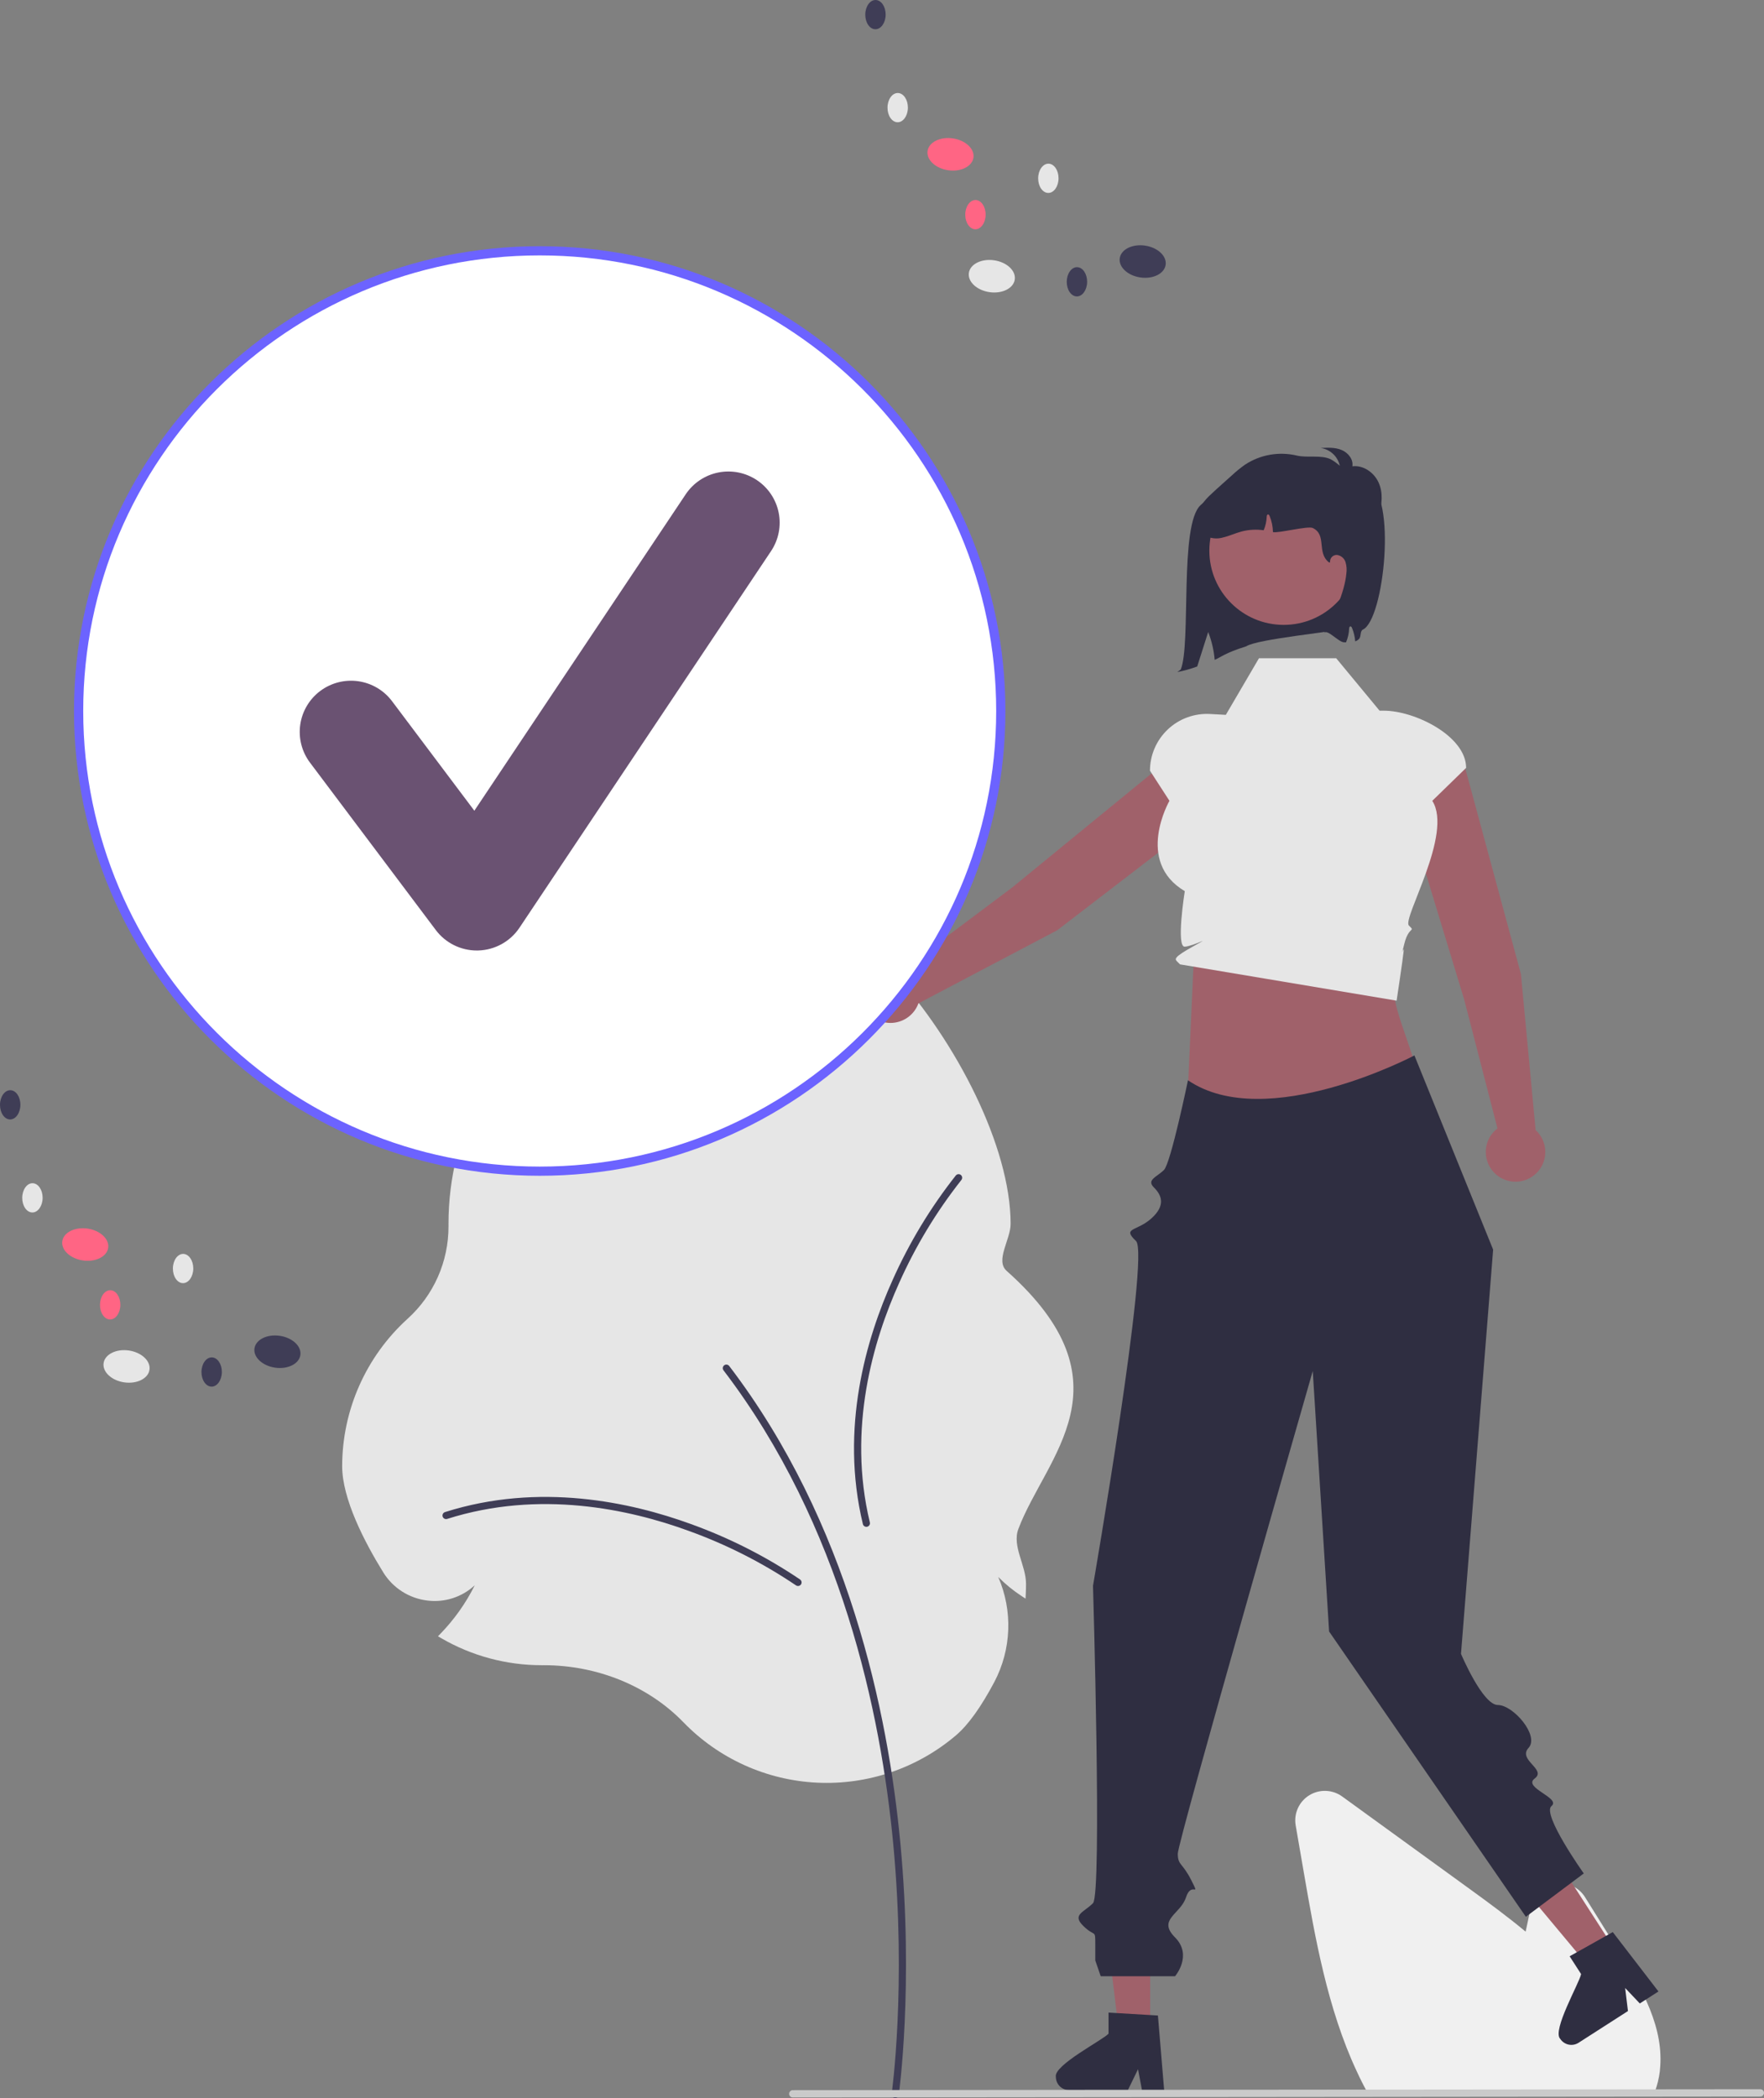 <svg width="413" height="491" viewBox="0 0 413 491" fill="none" xmlns="http://www.w3.org/2000/svg">
<rect x="0" y="0" width="413" height="491" fill="#808080" stroke="none"/>
<g clip-path="url(#clip0_12_397)">
<path d="M159.959 402.994C151.741 394.539 139.832 389.69 127.286 389.69L126.802 389.692C118.538 389.695 110.422 387.508 103.283 383.355L102.54 382.924L103.138 382.309C106.377 378.965 109.082 375.145 111.158 370.982C109.684 372.353 107.925 373.384 106.008 374.002C104.09 374.62 102.059 374.81 100.06 374.559C97.949 374.307 95.922 373.583 94.132 372.439C92.342 371.295 90.835 369.762 89.723 367.954C85.338 360.856 80.111 350.785 80.111 343.112C80.118 336.627 81.479 330.215 84.108 324.284C86.737 318.353 90.575 313.033 95.379 308.664C98.42 305.928 100.849 302.584 102.508 298.849C104.166 295.114 105.017 291.072 105.005 286.987L105.003 286.406C105.002 281.028 105.661 275.67 106.964 270.451L107.097 269.924L107.64 269.943C111.145 270.062 114.652 269.769 118.088 269.07C114.865 268.675 111.712 267.839 108.718 266.584L108.134 266.348L108.332 265.75C122.01 257.301 152.886 261.677 170.807 220.772C185.339 187.605 236.611 250.215 236.611 286.406C236.611 290.099 232.948 294.979 235.69 297.419C265.336 323.804 244.881 340.747 238.432 357.795C236.901 361.84 240.219 366.281 240.219 370.657C240.219 371.4 240.2 372.166 240.163 372.935L240.106 374.118L239.117 373.462C237.162 372.184 235.349 370.7 233.71 369.037C235.41 372.94 236.212 377.174 236.055 381.427C235.898 385.679 234.788 389.843 232.805 393.611C229.699 399.461 226.693 403.649 223.872 406.057C214.835 413.772 203.186 417.752 191.306 417.182C179.426 416.613 168.212 411.537 159.959 402.994H159.959Z" fill="#E6E6E6"/>
<path d="M209.592 491C209.794 491 209.989 490.927 210.141 490.795C210.294 490.663 210.394 490.48 210.422 490.28C210.458 490.03 213.952 464.89 210.814 431.477C207.916 400.619 198.608 356.173 170.727 319.67C170.661 319.583 170.577 319.509 170.482 319.454C170.387 319.398 170.281 319.362 170.172 319.347C170.062 319.332 169.951 319.339 169.845 319.367C169.738 319.395 169.638 319.444 169.55 319.511C169.462 319.578 169.388 319.661 169.333 319.756C169.278 319.851 169.241 319.956 169.227 320.066C169.212 320.175 169.219 320.286 169.247 320.392C169.276 320.498 169.325 320.598 169.392 320.686C197.032 356.873 206.264 400.993 209.142 431.633C212.262 464.851 208.795 489.796 208.759 490.044C208.743 490.163 208.751 490.284 208.786 490.399C208.82 490.514 208.878 490.621 208.957 490.711C209.036 490.802 209.134 490.875 209.243 490.924C209.353 490.974 209.471 491 209.592 491V491Z" fill="#3F3D56"/>
<path d="M186.839 371.159C187.017 371.159 187.19 371.103 187.333 370.999C187.477 370.896 187.584 370.749 187.639 370.581C187.693 370.412 187.693 370.231 187.639 370.063C187.584 369.895 187.477 369.748 187.334 369.644C179.389 364.279 170.807 359.921 161.785 356.669C147.689 351.521 126.254 346.854 104.187 353.86C104.082 353.893 103.984 353.947 103.899 354.018C103.815 354.088 103.745 354.175 103.694 354.273C103.644 354.371 103.613 354.478 103.603 354.587C103.594 354.697 103.606 354.808 103.64 354.913C103.673 355.018 103.727 355.115 103.798 355.199C103.87 355.283 103.957 355.353 104.055 355.403C104.153 355.454 104.26 355.484 104.37 355.493C104.48 355.502 104.591 355.49 104.696 355.456C126.311 348.594 147.357 353.184 161.207 358.242C170.085 361.439 178.529 365.724 186.346 370.999C186.49 371.103 186.662 371.159 186.839 371.159Z" fill="#3F3D56"/>
<path d="M225.27 275.671C225.283 275.495 225.24 275.319 225.146 275.169C225.053 275.018 224.914 274.901 224.749 274.835C224.585 274.768 224.404 274.755 224.232 274.797C224.059 274.84 223.905 274.935 223.791 275.071C217.855 282.589 212.88 290.815 208.979 299.558C202.816 313.213 196.607 334.205 202.022 356.666C202.048 356.773 202.094 356.874 202.159 356.963C202.224 357.052 202.306 357.128 202.4 357.185C202.494 357.243 202.599 357.281 202.708 357.298C202.816 357.316 202.928 357.311 203.035 357.286C203.142 357.26 203.244 357.213 203.333 357.148C203.422 357.084 203.498 357.002 203.555 356.908C203.613 356.814 203.651 356.71 203.668 356.601C203.685 356.492 203.681 356.381 203.655 356.274C198.351 334.273 204.455 313.662 210.51 300.246C214.345 291.643 219.237 283.549 225.075 276.15C225.189 276.016 225.257 275.848 225.27 275.671Z" fill="#3F3D56"/>
<path d="M387.232 490.113H320.388L320.101 489.593C319.246 488.047 318.421 486.408 317.65 484.725C310.764 470.019 307.854 453.201 305.286 438.362L303.353 427.177C303.118 425.822 303.295 424.429 303.859 423.175C304.424 421.921 305.35 420.863 306.52 420.138C307.691 419.412 309.052 419.051 310.428 419.102C311.805 419.152 313.136 419.611 314.25 420.421C324.408 427.795 334.571 435.162 344.737 442.522C348.587 445.316 352.983 448.55 357.193 452.045C357.6 450.077 358.024 448.102 358.449 446.156C358.742 444.812 359.431 443.586 360.426 442.634C361.422 441.683 362.68 441.049 364.038 440.815C365.397 440.581 366.795 440.756 368.053 441.319C369.311 441.882 370.372 442.806 371.1 443.974L378.921 456.509C384.625 465.663 389.66 474.684 388.634 484.413C388.639 484.531 388.63 484.65 388.607 484.766C388.402 486.364 388.022 487.935 387.472 489.45L387.232 490.113Z" fill="#F0F0F0"/>
<path d="M356.09 227.951L343.19 180.317C342.637 178.301 341.312 176.582 339.5 175.531C337.689 174.481 335.535 174.183 333.506 174.703C332.456 174.971 331.471 175.451 330.613 176.111C329.755 176.771 329.04 177.599 328.513 178.544C327.986 179.489 327.657 180.532 327.547 181.607C327.437 182.683 327.547 183.77 327.872 184.802L342.793 233.872L350.599 264.071C349.462 264.937 348.62 266.131 348.187 267.491C347.754 268.851 347.752 270.312 348.18 271.673C348.607 273.035 349.445 274.232 350.579 275.103C351.713 275.973 353.088 276.474 354.517 276.538C355.946 276.601 357.36 276.224 358.567 275.458C359.774 274.692 360.715 273.574 361.263 272.256C361.811 270.937 361.938 269.483 361.629 268.09C361.319 266.696 360.587 265.432 359.532 264.468L356.09 227.951Z" fill="#A0616A"/>
<path d="M247.535 217.692L286.732 187.599C288.389 186.319 289.475 184.441 289.756 182.369C290.036 180.298 289.49 178.199 288.233 176.526C287.583 175.661 286.763 174.936 285.823 174.397C284.883 173.858 283.843 173.516 282.767 173.391C281.69 173.266 280.599 173.361 279.56 173.671C278.521 173.98 277.557 174.497 276.725 175.191L236.97 207.696L211.978 226.431C210.742 225.714 209.313 225.393 207.888 225.514C206.463 225.635 205.109 226.19 204.011 227.105C202.913 228.02 202.124 229.249 201.751 230.627C201.378 232.005 201.439 233.464 201.926 234.806C202.413 236.147 203.303 237.307 204.474 238.127C205.644 238.947 207.04 239.388 208.47 239.389C209.901 239.39 211.297 238.952 212.469 238.134C213.642 237.316 214.533 236.158 215.023 234.817L247.535 217.692Z" fill="#A0616A"/>
<path d="M279.482 224.61L277.755 263.105L332.004 251.343C327.386 235.875 324.247 233.236 327.716 222.472L279.482 224.61Z" fill="#A0616A"/>
<path d="M312.839 154.039H294.763L287 167.29L283.301 167.087C281.492 166.987 279.682 167.257 277.98 167.879C276.279 168.501 274.723 169.462 273.407 170.705C272.091 171.947 271.043 173.444 270.326 175.104C269.61 176.765 269.24 178.553 269.24 180.361L273.798 187.408C273.798 187.408 265.647 201.578 277.388 208.55C277.388 208.55 275.294 221.685 277.388 221.544C279.482 221.402 284.306 218.729 279.482 221.402C274.659 224.076 275.019 224.435 275.643 225.057L276.267 225.68L326.985 234.175C326.985 234.175 328.469 224.367 328.628 222.617C328.788 220.868 327.716 225.145 328.788 220.868C329.86 216.591 331.468 218.194 329.86 216.591C328.252 214.987 340.278 195.115 335.337 187.408L343.259 179.7C343.259 172.306 331.355 166.312 323.944 166.312H322.994L312.839 154.039Z" fill="#E6E6E6"/>
<path d="M269.287 475.273H261.97L258.49 447.12L269.287 447.121L269.287 475.273Z" fill="#A0616A"/>
<path d="M247.204 486.042C247.208 486.859 247.534 487.643 248.113 488.221C248.692 488.8 249.477 489.127 250.296 489.133H264.069L264.496 488.25L266.444 484.24L267.198 488.25L267.365 489.133H272.56L272.486 488.244L271.1 471.673L269.288 471.562L261.459 471.099L259.536 470.982V475.93C258.076 477.478 246.623 483.333 247.204 486.042Z" fill="#2F2E41"/>
<path d="M378.02 456.155L371.867 460.104L353.671 438.306L362.753 432.479L378.02 456.155Z" fill="#A0616A"/>
<path d="M365.289 477.13C365.735 477.816 366.435 478.298 367.235 478.473C368.036 478.647 368.873 478.499 369.566 478.061L381.148 470.627L381.029 469.655L380.492 465.231L383.302 468.196L383.921 468.848L388.289 466.044L387.745 465.337L377.593 452.148L376.009 453.033L369.173 456.87L367.492 457.809L370.176 461.97C369.788 464.061 363.331 475.166 365.289 477.13Z" fill="#2F2E41"/>
<path d="M412.149 490.627L185.602 490.848C185.376 490.847 185.159 490.756 185 490.596C184.84 490.436 184.751 490.22 184.751 489.994C184.751 489.769 184.84 489.552 185 489.393C185.159 489.233 185.376 489.142 185.602 489.141L412.149 488.921C412.375 488.922 412.592 489.012 412.751 489.172C412.911 489.332 413 489.549 413 489.774C413 490 412.911 490.216 412.751 490.376C412.592 490.536 412.375 490.626 412.149 490.627Z" fill="#CACACA"/>
<path d="M331.154 246.994C331.154 246.994 296.477 265.293 278.135 252.808C278.135 252.808 274.123 272.194 272.515 273.798C270.907 275.402 268.346 276.101 270.163 277.89C271.979 279.679 272.99 282.096 269.537 285.165C266.084 288.234 262.64 287.26 265.97 290.42C269.3 293.58 255.901 371.104 255.901 371.104C255.901 371.104 258.045 443.198 255.901 445.379C253.757 447.559 250.892 448.047 253.665 450.744C256.437 453.44 256.437 451.349 256.437 455.068V458.787L257.706 462.483H275.107C275.107 462.483 279.306 457.617 275.107 453.39C270.907 449.163 276.385 448.007 277.666 444.04C278.946 440.074 281.09 444.351 278.946 440.074C276.803 435.797 275.773 436.611 275.752 433.798C275.731 430.985 307.351 320.847 307.351 320.847L311.181 381.807L357.247 448.568L370.806 438.423C370.806 438.423 360.934 424.559 363.243 422.653C365.551 420.747 356.439 418.357 359.312 416.207C362.186 414.057 355.268 411.89 357.875 409.04C360.482 406.19 354.284 399.007 350.692 399.007C347.1 399.007 342.059 387.033 342.059 387.033L349.584 292.439L331.154 246.994Z" fill="#2F2E41"/>
<path d="M294.399 115.128C294.154 115.449 292.199 115.276 289.848 114.934C285.199 114.257 284.565 115.061 281.09 118.215C276.056 122.783 278.918 150.646 276.444 156.683L275.645 157.27C277.23 156.968 278.787 156.534 280.299 155.971C281.154 153.283 282.01 150.585 282.872 147.899C283.686 149.989 284.198 152.184 284.392 154.418C285.589 153.948 286.778 152.797 291.779 151.253C294.296 149.549 312.512 147.836 314.854 147.086C320.797 126.913 311.22 118.755 294.399 115.128Z" fill="#2F2E41"/>
<path d="M300.55 146.235C310.163 146.235 317.957 138.46 317.957 128.87C317.957 119.279 310.163 111.504 300.55 111.504C290.936 111.504 283.142 119.279 283.142 128.87C283.142 138.46 290.936 146.235 300.55 146.235Z" fill="#A0616A"/>
<path d="M311.509 113.598C310.528 113.453 309.584 113.123 308.727 112.625C308.302 112.369 307.958 111.999 307.734 111.557C307.51 111.116 307.415 110.62 307.46 110.127C307.675 108.893 309.073 108.157 310.326 108.232C311.574 108.411 312.759 108.89 313.78 109.626C313.668 108.434 313.158 107.314 312.33 106.446C311.503 105.578 310.408 105.012 309.22 104.84C310.868 104.751 312.581 104.673 314.105 105.306C315.629 105.938 316.899 107.504 316.624 109.127C319.186 108.798 321.712 110.579 322.77 112.93C323.828 115.281 323.618 118.042 322.773 120.477C322.69 120.85 322.527 121.2 322.296 121.505C322.065 121.81 321.771 122.061 321.434 122.243C320.571 122.569 319.644 122.022 318.896 121.482C314.994 118.663 311.442 115.391 308.315 111.734" fill="#2F2E41"/>
<path d="M319.099 147.332C318.361 147.679 318.745 148.968 318.172 149.545C317.923 149.79 317.622 149.976 317.293 150.091C317.206 149.015 316.955 147.958 316.548 146.958C316.473 146.776 316.349 146.573 316.156 146.589C315.931 146.616 315.872 146.91 315.867 147.129C315.822 148.216 315.58 149.287 315.154 150.289C315.149 150.299 315.143 150.315 315.138 150.326C314.972 150.321 314.8 150.315 314.64 150.31C313.396 150.262 310.642 147.075 310.031 148.155C312.185 144.343 314.811 138.612 315.213 134.254C315.352 133.342 315.285 132.41 315.015 131.528C314.874 131.089 314.61 130.699 314.253 130.405C313.897 130.111 313.464 129.926 313.005 129.87C312.779 129.86 312.553 129.9 312.344 129.987C312.135 130.074 311.947 130.206 311.795 130.373C311.643 130.541 311.53 130.74 311.464 130.956C311.398 131.172 311.381 131.4 311.413 131.624L311.103 131.581C308.219 129.239 310.706 125.171 307.351 123.561C306.215 123.016 299.258 124.839 298.031 124.518C298.005 123.229 297.741 121.955 297.254 120.76C297.179 120.578 297.056 120.375 296.863 120.391C296.638 120.418 296.579 120.712 296.573 120.931C296.528 122.018 296.286 123.089 295.861 124.091C294.16 123.85 292.429 123.941 290.764 124.358C289.295 124.743 287.902 125.406 286.428 125.759C285.7 125.982 284.933 126.054 284.176 125.971C283.418 125.888 282.686 125.652 282.023 125.278C280.152 124.027 279.825 121.257 280.758 119.215C281.433 117.904 282.345 116.73 283.448 115.75C284.29 114.938 285.163 114.157 286.037 113.376C286.819 112.676 287.602 111.976 288.384 111.275C289.369 110.35 290.419 109.496 291.525 108.72C293.291 107.565 295.275 106.782 297.355 106.42C299.435 106.058 301.567 106.123 303.621 106.613C306.086 107.201 309.382 106.372 311.638 107.522C312.818 108.126 315.428 110.441 316.462 111.264C319.109 113.366 317.318 111.654 320.213 112.868C327.118 115.765 324.065 145 319.099 147.332Z" fill="#2F2E41"/>
<path d="M126.361 274.081C185.982 274.081 234.314 225.865 234.314 166.387C234.314 106.909 185.982 58.693 126.361 58.693C66.74 58.693 18.408 106.909 18.408 166.387C18.408 225.865 66.74 274.081 126.361 274.081Z" fill="white"/>
<path d="M126.361 275.156C66.241 275.156 17.33 226.362 17.33 166.387C17.33 106.411 66.241 57.618 126.361 57.618C186.48 57.618 235.391 106.411 235.391 166.387C235.391 226.362 186.48 275.156 126.361 275.156ZM126.361 59.768C67.43 59.768 19.485 107.597 19.485 166.387C19.485 225.177 67.43 273.006 126.361 273.006C185.292 273.006 233.236 225.177 233.236 166.387C233.236 107.597 185.292 59.768 126.361 59.768Z" fill="#6C63FF"/>
<path d="M111.634 222.437C109.77 222.437 107.931 222.004 106.264 221.172C104.596 220.34 103.146 219.132 102.028 217.644L72.577 178.469C71.631 177.211 70.942 175.778 70.551 174.254C70.16 172.731 70.073 171.145 70.296 169.587C70.519 168.03 71.048 166.532 71.851 165.178C72.655 163.825 73.718 162.642 74.979 161.698C76.241 160.754 77.676 160.068 79.204 159.677C80.731 159.287 82.321 159.201 83.882 159.423C85.443 159.646 86.945 160.173 88.302 160.974C89.659 161.776 90.844 162.836 91.79 164.095L111.058 189.722L160.546 115.67C162.313 113.028 165.06 111.195 168.182 110.573C171.304 109.951 174.545 110.592 177.194 112.353C179.843 114.115 181.682 116.854 182.308 119.968C182.933 123.082 182.293 126.316 180.529 128.96L121.626 217.102C120.561 218.696 119.128 220.012 117.447 220.939C115.767 221.867 113.888 222.379 111.968 222.433C111.857 222.435 111.745 222.437 111.634 222.437Z" fill="#6A5272"/>
<path d="M237.584 65.421C237.884 63.362 235.723 61.344 232.756 60.914C229.789 60.483 227.14 61.803 226.84 63.862C226.54 65.921 228.702 67.939 231.668 68.37C234.635 68.8 237.284 67.48 237.584 65.421Z" fill="#E6E6E6"/>
<path d="M272.908 61.983C273.208 59.924 271.046 57.906 268.079 57.475C265.112 57.044 262.464 58.364 262.164 60.423C261.863 62.483 264.025 64.501 266.992 64.931C269.959 65.362 272.607 64.042 272.908 61.983Z" fill="#3F3D56"/>
<path d="M227.911 36.893C228.211 34.834 226.05 32.816 223.083 32.385C220.116 31.954 217.467 33.274 217.167 35.333C216.867 37.392 219.028 39.41 221.995 39.841C224.962 40.272 227.611 38.952 227.911 36.893Z" fill="#FF6584"/>
<path d="M212.562 25.207C212.576 23.317 211.52 21.776 210.201 21.766C208.883 21.756 207.803 23.28 207.789 25.171C207.775 27.061 208.831 28.601 210.15 28.611C211.468 28.621 212.548 27.097 212.562 25.207Z" fill="#E6E6E6"/>
<path d="M207.357 3.441C207.371 1.55 206.314 0.01 204.996 3.58095e-05C203.678 -0.01 202.598 1.514 202.584 3.405C202.569 5.295 203.626 6.835 204.944 6.845C206.263 6.855 207.343 5.331 207.357 3.441Z" fill="#3F3D56"/>
<path d="M247.834 41.747C247.849 39.857 246.792 38.317 245.474 38.307C244.156 38.297 243.075 39.821 243.061 41.711C243.047 43.602 244.104 45.142 245.422 45.152C246.74 45.162 247.82 43.638 247.834 41.747Z" fill="#E6E6E6"/>
<path d="M230.764 50.25C230.779 48.36 229.722 46.819 228.404 46.809C227.085 46.799 226.005 48.324 225.991 50.214C225.977 52.104 227.034 53.644 228.352 53.654C229.67 53.664 230.75 52.14 230.764 50.25Z" fill="#FF6584"/>
<path d="M254.526 65.965C254.541 64.074 253.484 62.534 252.166 62.524C250.848 62.514 249.768 64.038 249.753 65.929C249.739 67.819 250.796 69.359 252.114 69.369C253.432 69.379 254.512 67.855 254.526 65.965Z" fill="#3F3D56"/>
<path d="M35 320.552C35.301 318.493 33.139 316.475 30.172 316.044C27.205 315.614 24.557 316.934 24.256 318.993C23.956 321.052 26.118 323.07 29.085 323.5C32.051 323.931 34.7 322.611 35 320.552Z" fill="#E6E6E6"/>
<path d="M70.324 317.113C70.625 315.055 68.463 313.036 65.496 312.606C62.529 312.175 59.881 313.495 59.58 315.554C59.28 317.613 61.442 319.631 64.409 320.062C67.376 320.492 70.024 319.172 70.324 317.113Z" fill="#3F3D56"/>
<path d="M25.328 292.023C25.628 289.964 23.466 287.946 20.5 287.515C17.533 287.085 14.884 288.405 14.584 290.464C14.284 292.523 16.445 294.541 19.412 294.972C22.379 295.402 25.027 294.082 25.328 292.023Z" fill="#FF6584"/>
<path d="M9.979 280.337C9.993 278.447 8.936 276.907 7.618 276.897C6.3 276.887 5.22 278.411 5.205 280.301C5.191 282.192 6.248 283.732 7.566 283.742C8.884 283.752 9.964 282.228 9.979 280.337Z" fill="#E6E6E6"/>
<path d="M4.773 258.571C4.788 256.681 3.731 255.141 2.413 255.131C1.095 255.121 0.014 256.645 6.37678e-05 258.535C-0.014 260.425 1.043 261.966 2.361 261.976C3.679 261.986 4.759 260.461 4.773 258.571Z" fill="#3F3D56"/>
<path d="M45.251 296.878C45.265 294.988 44.208 293.447 42.89 293.438C41.572 293.428 40.492 294.952 40.478 296.842C40.463 298.732 41.52 300.273 42.838 300.283C44.156 300.293 45.236 298.768 45.251 296.878Z" fill="#E6E6E6"/>
<path d="M28.181 305.381C28.195 303.49 27.138 301.95 25.82 301.94C24.502 301.93 23.422 303.454 23.407 305.344C23.393 307.235 24.45 308.775 25.768 308.785C27.086 308.795 28.166 307.271 28.181 305.381Z" fill="#FF6584"/>
<path d="M51.943 321.095C51.957 319.205 50.9 317.665 49.582 317.655C48.264 317.645 47.184 319.169 47.169 321.059C47.155 322.949 48.212 324.49 49.53 324.5C50.848 324.51 51.928 322.985 51.943 321.095Z" fill="#3F3D56"/>
</g>
<defs>
<clipPath id="clip0_12_397">
<rect width="413" height="491" fill="white"/>
</clipPath>
</defs>
</svg>
